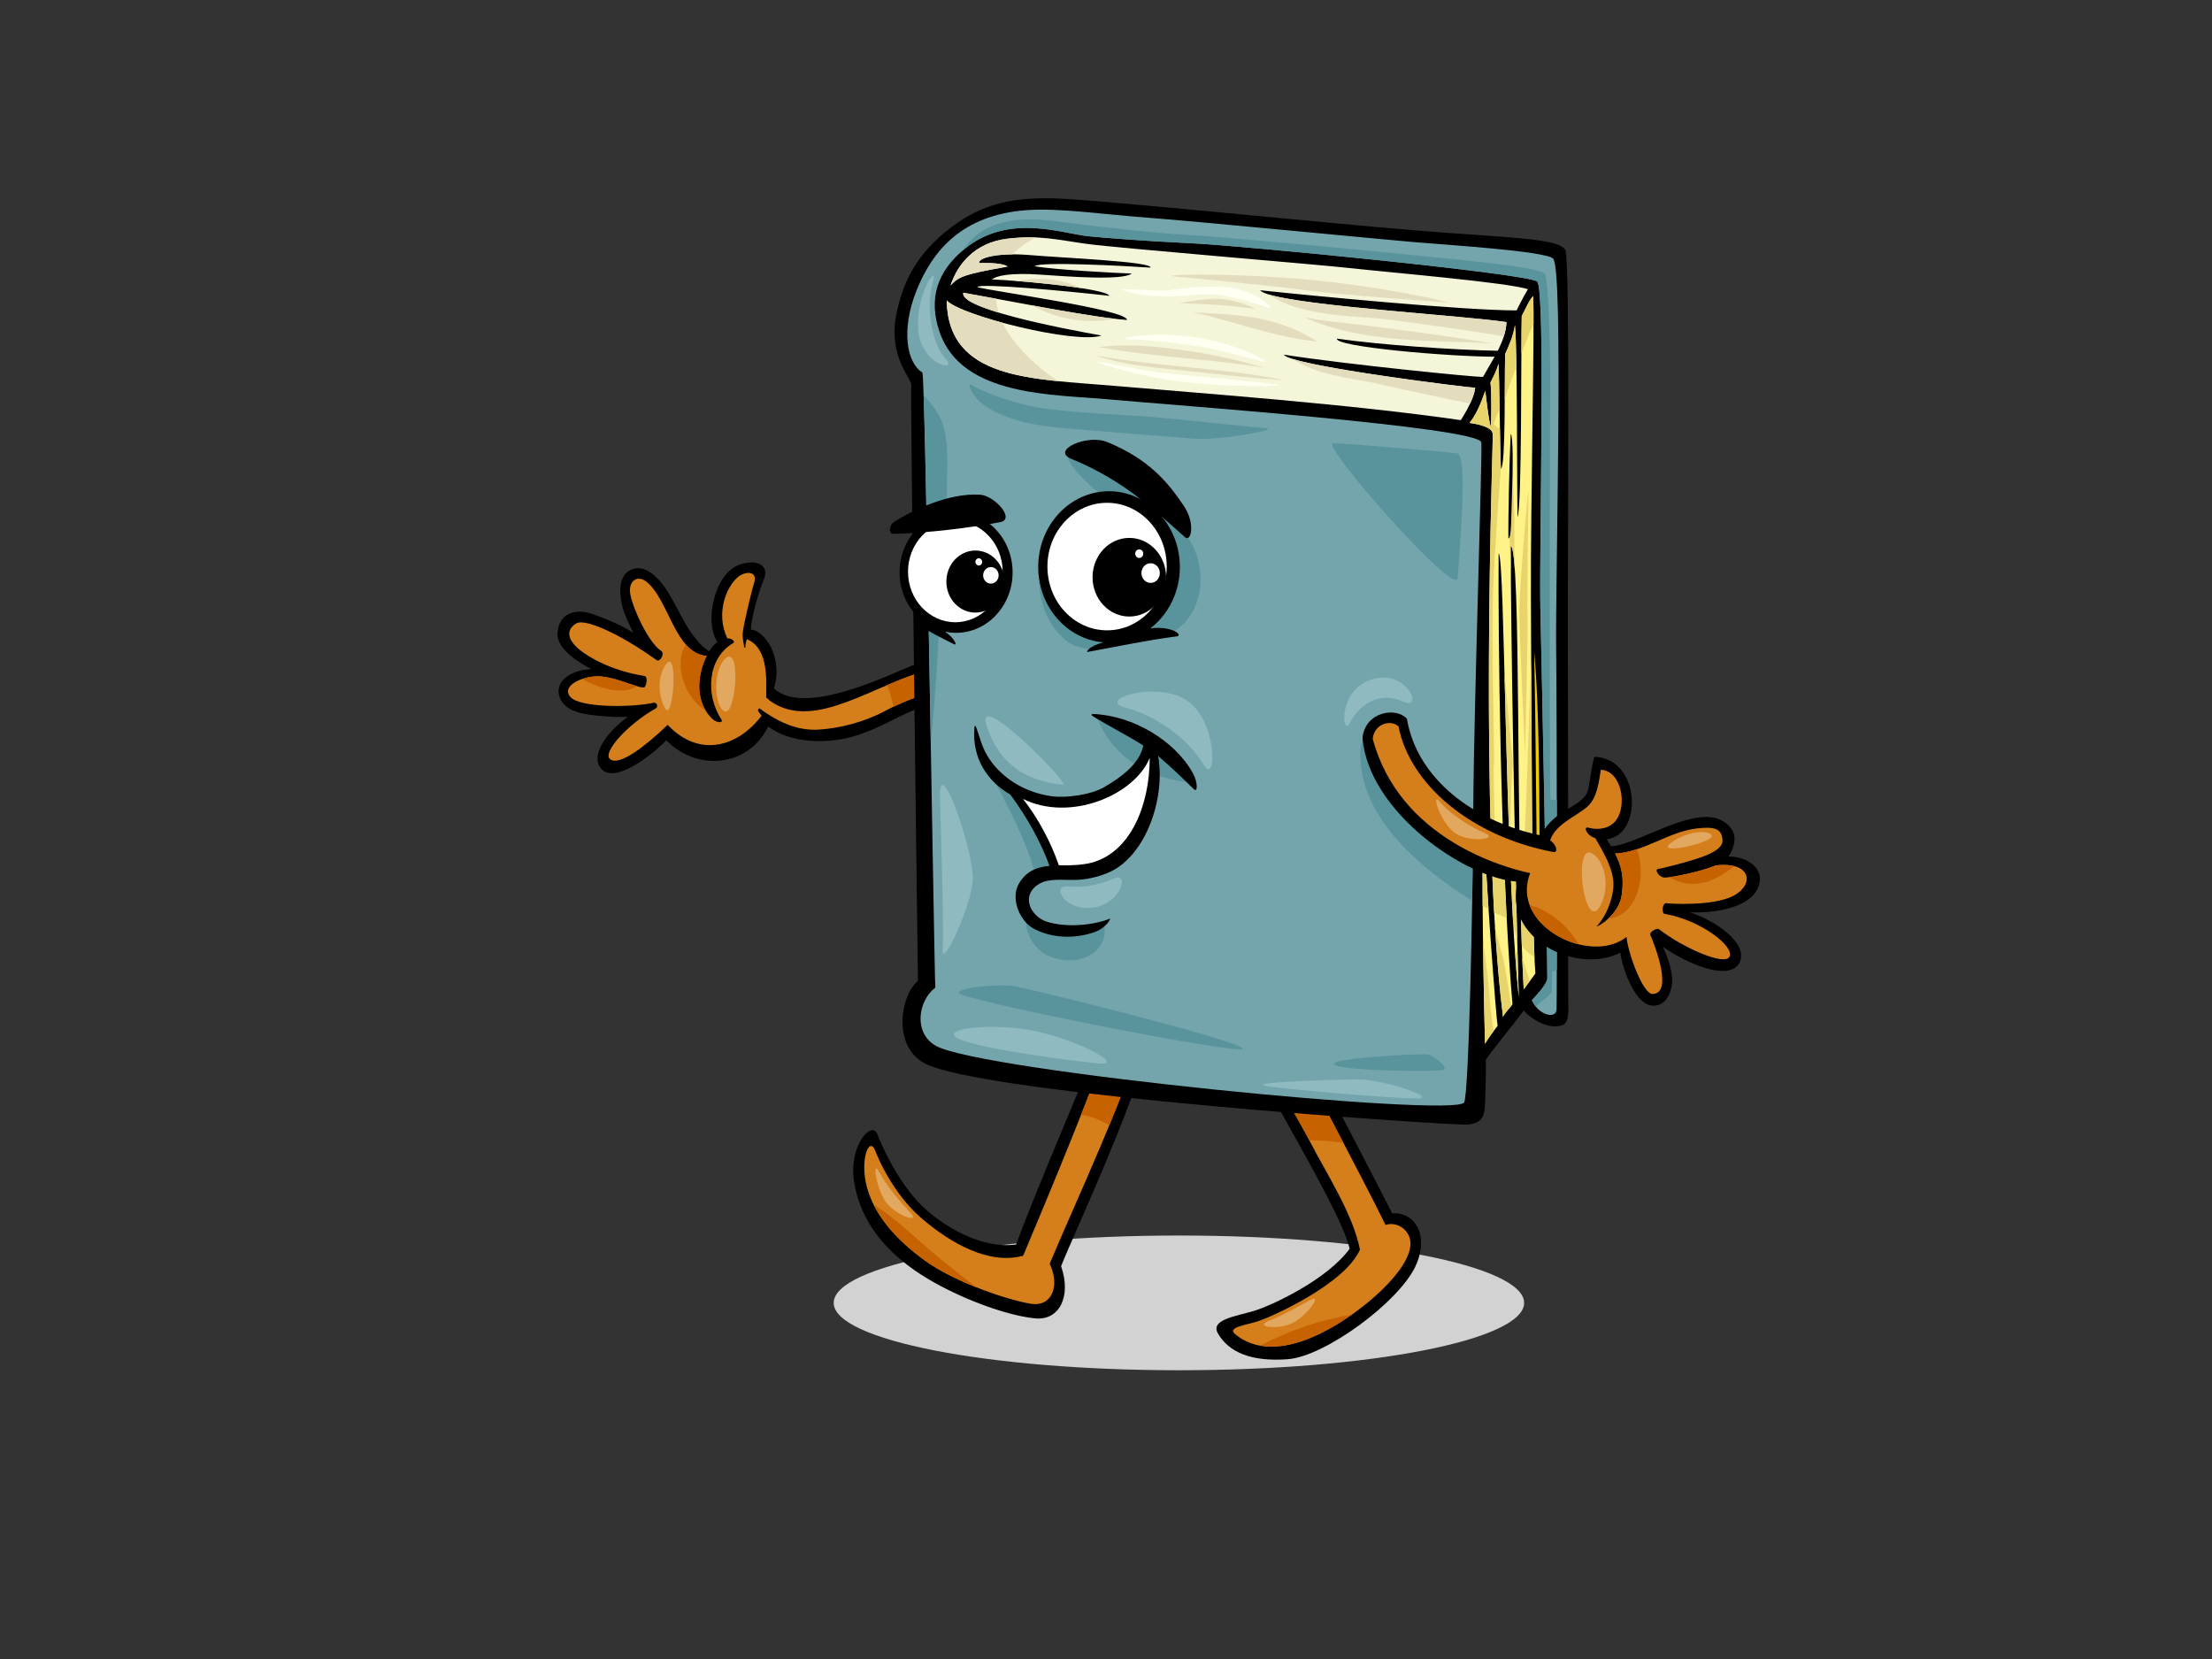 <?xml version="1.0" encoding="utf-8"?>
<!-- Generator: Adobe Illustrator 17.0.0, SVG Export Plug-In . SVG Version: 6.00 Build 0)  -->
<!DOCTYPE svg PUBLIC "-//W3C//DTD SVG 1.1//EN" "http://www.w3.org/Graphics/SVG/1.1/DTD/svg11.dtd">
<svg version="1.1" id="Layer_1" xmlns="http://www.w3.org/2000/svg" xmlns:xlink="http://www.w3.org/1999/xlink" x="0px" y="0px"
	 width="800px" height="600px" viewBox="0 0 800 600" enable-background="new 0 0 800 600" xml:space="preserve">
<rect x="0" y="0" width="800" height="600" fill="#333333" stroke="none"/>
<g>
	<path fill-rule="evenodd" clip-rule="evenodd" fill="#D2D2D2" d="M551.221,471.203c0,13.452-55.902,24.366-124.852,24.366
		c-68.952,0-124.852-10.914-124.852-24.366c0-13.453,55.9-24.36,124.852-24.36C495.319,446.842,551.221,457.749,551.221,471.203z"/>
	<path fill-rule="evenodd" clip-rule="evenodd" d="M351.802,239.268c-2.697-1.157-12.681-2.41-22.721,1.774
		c-10.04,4.189-38.656,17.848-49.184,7.911c1.425-4.226,1.172-9.12-0.342-13.241c-1.171-3.189-4.442-7.746-7.974-8.02
		c-0.047-3.243,2.601-13.346,4.631-18.055c2.158-5.002-2.159-7.694-8.819-5.389c-8.776,3.045-12.906,20.236-7.938,27.937
		c-1.162,0.83-2.158,2.023-3.015,3.422c-7.499-5.354-10.256-14.201-15.157-21.926c-2.792-4.394-8.124-10.433-13.666-7.316
		c-4.384,2.467-3.434,9.638-2.397,13.452c0.707,2.603,2.573,6.579,3.834,9.061c-3.871-2.601-10.64-5.423-15.119-6.927
		c-5.644-1.894-11.763-0.361-12.325,6.99c-0.477,6.295,9.782,11.765,12.223,13.067c-8.541,0.333-13.889,5.375-11.058,11
		c2.494,4.935,9.784,5.433,14.334,5.932c2.788,0.3,6.758,0.416,9.966,0.334c-7.018,5.002-13.861,13.662-9.721,18.664
		c4.947,5.976,19.106-5.377,23.637-10.233c10.782,11.251,29.476,10.024,36.842-4.97c8.097,6.239,21.445,6.274,30.587,3.659
		c15.575-4.451,25.598-15.317,42.663-12.89C353.115,253.79,354.503,240.417,351.802,239.268z"/>
	<path fill-rule="evenodd" clip-rule="evenodd" fill="#D57E1C" d="M319.748,257.305c-6.928,3.712-16.265,6.235-24.104,6.586
		c-6.426,0.293-13.132-1.923-20.8-7.588c-0.4-0.293-0.899,0.47-0.63,0.874c0.388,0.581,0.814,1.128,1.244,1.664
		c-8.912,11.649-22.825,15.143-33.984,3.318c-8.164,7.795-17.277,14.815-20.698,12.509c-3.42-2.311,6.658-13.081,16.386-18.448
		c1.058-0.581,0.358-2.334-0.814-2.057c-6.932,1.646-26.731,2.032-30.152-2.202c-3.422-4.233,5.4-7.887,11.339-7.308
		c5.941,0.577,12.235,3.892,15.287,4.019c0.835,0.033,1.755-3.973,0.191-4.215c-12.42-1.925-21.777-7.502-25.015-10.963
		c-3.243-3.464-2.522-6.353,0.535-8.08c3.062-1.73,15.479,3.656,28.871,13.295c1.341,0.967,3.129-2.392,1.732-3.294
		c-4.63-2.975-10.259-15.393-11.16-20.391c-0.9-5.003,2.539-7.071,5.579-4.81c8.278,6.156,10.44,26.149,22.007,26.989
		c-3.982,8.327-3.733,17.286,2.11,22.839c1.62,1.544,4.056,1.428,3.241,0.195c-5.791-8.831-5.218-22.126,4.321-27.705
		c0.663-0.388-0.36-1.73-2.206-1.664c-4.273-9.112-0.314-18.537,3.647-21.998c2.936-2.574,7.38-2.311,6.12,1.729
		c-1.262,4.043-3.775,15.158-4.119,17.79c-0.291,2.229,0.191,3.633,0.497,5.758c0.039,0.237,0.398,0.174,0.388-0.053
		c-0.014-0.909,0.198-1.906,0.534-2.927c8.276,3.291,6.946,16.114,7,20.826c0.003,0.407,0.27,0.618,0.569,0.648
		c0.139,0.196,0.281,0.395,0.495,0.56c8.499,6.448,18.825,4.042,28.002,0.697c9.435-3.438,22.065-10.016,29.083-11.165
		c7.016-1.157,12.6-0.774,13.857,0.383c1.258,1.149,1.295,6.723-0.179,6.539C339.74,248.506,328.556,252.6,319.748,257.305z"/>
	<path fill-rule="evenodd" clip-rule="evenodd" fill="#C76200" d="M248.08,233.103c-2.306,3.35-2.336,8.473-1.162,12.439
		c1.49,5.038,4.433,9.01,8.448,11.607c-3.463-5.496-3.159-12.927,0.196-19.945C252.5,236.981,250.112,235.398,248.08,233.103z"/>
	<path fill-rule="evenodd" clip-rule="evenodd" fill="#C76200" d="M230.342,248.169c-3.357-0.971-8.181-3.068-12.807-3.515
		c-2.197-0.214-4.789,0.156-7.013,0.916C216.308,248.748,224.906,251.631,230.342,248.169z"/>
	<path fill-rule="evenodd" clip-rule="evenodd" fill="#C76200" d="M349.099,243.115c-1.257-1.157-6.841-1.539-13.857-0.383
		c-3.685,0.604-8.924,2.711-14.429,5.065c1.065,2.471,1.816,5.103,2.283,7.813c8.178-3.941,17.772-6.965,25.824-5.956
		C350.394,249.838,350.358,244.264,349.099,243.115z"/>
	<path fill-rule="evenodd" clip-rule="evenodd" d="M417.195,369.179c-1.764,19.418-29.197,77.835-33.439,88.765
		c3.906,11.268-0.9,19.661-9.261,18.873c-8.357-0.781-21.739-5.105-34.193-11.655c-12.311-6.474-28.328-17.951-31.421-37.844
		c-2.023-13.055,6.464-22.307,8.441-17.097c1.98,5.205,6.804,15.352,13.668,23.308c6.864,7.964,22.521,18.485,36.519,16.568
		c9.454-25.585,24.016-57.869,33.676-83.214C404.949,363.047,415.745,365.634,417.195,369.179z"/>
	<path fill-rule="evenodd" clip-rule="evenodd" d="M503.524,438.852c8.573-0.634,13.466,8.513,8.308,19.296
		c-6.209,12.987-32.682,32.417-46.046,33.425c-13.367,1.009-21.43-2.587-25.31-9.327c-2.896-5.042,6.7-6.23,13.078-8.152
		c6.018-1.804,26.301-11.114,34.564-22.463c-2.899-13.285-30.171-57.186-38.486-74.876c1.014-3.543,10.933-8.991,16.533-7.327
		C477.091,386.62,499.923,432.01,503.524,438.852z"/>
	<path fill-rule="evenodd" clip-rule="evenodd" fill="#D57E1C" d="M413.874,370.841c-5.14,22.153-25.491,65.143-34.235,86.219
		c3.775,7.904,0.902,15.663-6.792,14.466c-7.696-1.186-26.919-7.457-38.091-15.45c-11.165-7.994-18.738-17.093-21.294-26.989
		c-2.562-9.903,1.007-18.594,3.155-12.725c0.67,1.836,6.156,15.198,16.665,24.234c10.51,9.045,24.445,16.958,36.763,13.546
		c11.67-27.704,23.56-56.679,33.727-84.188C405.807,367.136,413.348,369.19,413.874,370.841z"/>
	<path fill-rule="evenodd" clip-rule="evenodd" fill="#C76200" d="M396.374,404.603c1.685,0.693,3.289,1.467,4.828,2.324
		c5.591-13.596,10.496-26.708,12.673-36.085c-0.527-1.652-8.068-3.705-10.103-0.888c-4.024,10.895-8.368,22.049-12.82,33.237
		C392.764,403.434,394.57,403.864,396.374,404.603z"/>
	<path fill-rule="evenodd" clip-rule="evenodd" fill="#C76200" d="M340.367,455.531c-7.931-6.442-15.591-14.405-24.339-19.771
		c3.685,7.336,10.126,14.152,18.729,20.315c5.093,3.647,11.855,6.923,18.439,9.534C348.869,462.33,344.596,458.966,340.367,455.531z
		"/>
	<path fill-rule="evenodd" clip-rule="evenodd" fill="#D57E1C" d="M501.111,443.029c3.099-1.128,7.244,0.586,8.61,4.377
		c2.503,6.971-7.258,17.611-16.948,25.182c-9.694,7.588-31.684,21.651-45.995,10.009c-3.326-2.699,4.194-3.334,8.731-4.928
		c4.544-1.586,30.759-13.139,36.343-25.731c-2.517-12.82-12.067-27.435-17.897-38.716c-5.826-11.277-19.629-33.942-20.37-35.392
		c-0.741-1.448,6.576-5.92,10.507-5.374C466.412,376.334,493.275,426.982,501.111,443.029z"/>
	<path fill-rule="evenodd" clip-rule="evenodd" fill="#C76200" d="M473.525,412.403c4.189,0.007,8.303,0.328,12.371,0.985
		c-9.807-18.727-20.387-38.563-21.803-40.932c-3.931-0.546-11.247,3.926-10.507,5.374
		C454.31,379.245,467.49,400.894,473.525,412.403z"/>
	<path fill-rule="evenodd" clip-rule="evenodd" fill="#C76200" d="M455.751,486.674c11.404,2.027,24.622-5.214,33.116-11.197
		C477.389,477.327,466.15,481.257,455.751,486.674z"/>
	<path fill-rule="evenodd" clip-rule="evenodd" d="M566.151,90.475c1.729,3.703,0.772,110.203,0.902,143.611
		c0.141,33.407,0,124.546,0.141,128.578c0.16,4.703-0.246,7.311-1.959,8.006c-5.028,2.039-11.707-2.304-14.162-5.207
		c-4.237,5.77-10.252,12.867-13.671,17.718c0,6.978-0.168,14.134-0.407,17.604c-0.247,3.462-1.694,5.498-6.156,5.941
		c-4.458,0.454-176.047-10.889-196.589-22.24c-11.842-6.535-8.303-25.008-2.264-29.706c-0.918-69.954-2.722-212.425-2.422-215.642
		c0.197-2.115-8.483-10.275-5.381-25.471c2.183-10.707,6.541-21.412,19.861-31.485C355.24,73.705,366.522,71,383.866,71.851
		c17.908,0.881,95.52,8.806,127.844,11.465C544.281,85.986,564.073,86.038,566.151,90.475z"/>
	<path fill-rule="evenodd" clip-rule="evenodd" fill="#74A5AD" d="M561.713,93.532c3.847,3.699,0.756,117.588,1.085,141.422
		c0.325,23.835,0.325,126.675,0.161,130.161c-0.16,3.476-6.435,2.252-8.929-3.392c2.346-2.501,5.41-5.923,5.577-7.832
		c0.156-1.911-2.018-113.192-2.508-133.901c-0.492-20.708,1.923-115.247-1.141-118.144c-3.062-2.892-107.385-13.041-124.478-13.833
		c-17.1-0.797-32.882-2.06-37.714-2.557c-9.97-1.039-29.101-8.441-45.013,4.658c-9.714,7.994-13.113,17.793-8.947,29.945
		c8.064,23.508,41.206,22.509,61.656,24.416c20.452,1.911,133.462,9.984,134.283,15.524c0.444,2.959-2.738,97.559-2.908,131.842
		c-0.163,34.283-1.615,104.328-3.329,106.904c-3.675,5.519-174.852-11.346-191.045-20.512c-8.175-4.628-6.479-16.261-0.191-21.056
		c-0.447-7.68-3.577-221.79-4.691-222.467c-5.556-3.375-7.861-15.294-2.096-29.671c5.763-14.378,16.449-27.272,39.658-29.027
		c11.66-0.886,27.598,1.502,44.13,2.732c16.525,1.232,83.169,7.713,95.781,8.789C523.662,88.602,558.85,90.789,561.713,93.532z"/>
	<path fill-rule="evenodd" clip-rule="evenodd" fill="#59949D" d="M493.229,282.451c2.167,8.303,7.22,16.014,12.813,22.109
		c7.788,8.483,16.84,15.273,26.398,21.205c0.128-7.613,0.232-15.014,0.3-21.74c-15.705-8.624-28.067-22.597-36.111-39.634
		C490.042,265.602,491.957,277.578,493.229,282.451z"/>
	<path fill-rule="evenodd" clip-rule="evenodd" fill="#59949D" d="M379.549,336.414c-2.878-1.076-5.451-3.485-7.025-6.27
		c-4.036,5.03,1.597,13.55,6.802,15.63c12.136,4.851,21.7-2.624,20.038-10.879C393.034,337.788,386.26,338.908,379.549,336.414z"/>
	<path fill-rule="evenodd" clip-rule="evenodd" fill="#59949D" d="M382.033,314.125c-3.118-10.487-9.638-20.157-15.58-29.155
		c-2.701-1.199-6.607-4.189-8.705-6.158c6.009,11.402,13.596,25.219,16.818,38.049C376.647,315.132,379.277,314.404,382.033,314.125
		z"/>
	<path fill-rule="evenodd" clip-rule="evenodd" fill="#59949D" d="M396.648,259.174c5.935,15.544,19.473,22.453,34.497,23.932
		C423.468,270.442,410.105,264.53,396.648,259.174z"/>
	<path fill-rule="evenodd" clip-rule="evenodd" fill="#59949D" d="M411.414,182.1c1.89-0.76,4.663-2.887,3.21-5.356
		c-2.539-4.31-24.508-13.908-27.819-12.467c-3.31,1.446,8.303,12.962,12.536,15.101C402.614,181.039,407.707,183.597,411.414,182.1z
		"/>
	<path fill-rule="evenodd" clip-rule="evenodd" fill="#59949D" d="M342.452,176.295c0.002-8.129,1.16-19.183-3.061-26.445
		c-1.499-2.574-3.401-4.807-5.351-6.999c0.704,20.51,1.72,76.312,2.585,125.882c2.044-19.838,2.82-39.914,4.268-59.856
		C341.679,198.03,342.452,187.181,342.452,176.295z"/>
	<path fill-rule="evenodd" clip-rule="evenodd" fill="#59949D" d="M527.1,163.986c-4.022-0.644-39.739-3.55-44.935-3.696
		c-5.195-0.147,44.672,56.343,45.051,48.752C527.593,201.456,531.122,164.625,527.1,163.986z"/>
	<path fill-rule="evenodd" clip-rule="evenodd" fill="#59949D" d="M449.454,379.193c-1.96-3.15-79.199-22.153-83.367-22.676
		c-4.172-0.518-18.148,0.263-19.498,2.492C345.245,361.236,451.418,382.334,449.454,379.193z"/>
	<path fill-rule="evenodd" clip-rule="evenodd" fill="#59949D" d="M522.279,386.923c1.348-0.784-3.433-5.375-6.376-5.635
		c-2.943-0.258-36.54,1.443-33.226,3.798C485.99,387.446,520.933,387.706,522.279,386.923z"/>
	<path fill-rule="evenodd" clip-rule="evenodd" fill="#59949D" d="M358.239,148.026c7.467,4.201,16.551,6.032,27.586,6.95
		c13.167,1.092,32.705,2.595,45.851,3.666c9.733,0.797,32.121-3.534,25.993-3.798c-2.622-0.112-28.444-2.975-41.073-4.061
		c-7.204-0.621-31.879-1.574-42.542-3.671c-10.666-2.095-20.229-6.288-22.927-7.992
		C349.815,138.285,351.154,144.046,358.239,148.026z"/>
	<path fill-rule="evenodd" clip-rule="evenodd" fill="#59949D" d="M403.722,233.529c6.111-0.969,12.632-1.492,18.422-3.938
		c16.934-7.179,15.54-34.909-1.258-42.771c-11.189-5.237-32.24-7.736-39.842,5.11c-7.602,12.843-6.85,28.327,2.574,38.003
		C389.71,236.195,396.005,234.749,403.722,233.529z"/>
	<path fill-rule="evenodd" clip-rule="evenodd" fill="#59949D" d="M557.099,219.99c0.49,20.708,2.664,131.989,2.508,133.901
		c-0.167,1.909-3.231,5.332-5.577,7.832c0.397,0.9,0.891,1.671,1.441,2.332c1.694-1.778,5.319-4.078,5.672-5.305
		c0.353-1.232,0-6.944,0.367-7.341c0.369-0.388,0.735-0.13,1.529-0.612c0.035-14.777,0.04-38.744,0-61.465
		c-0.544-0.039-2.078,0.196-2.257-0.316c-0.497-1.423-0.251-137.184-0.133-151.088c0.082-9.686-0.484-36.677-1.957-38.909
		c-1.472-2.227-25.992-4.589-42.91-6.29c-28.776-2.899-73.313-7.074-85.696-7.73c-12.385-0.66-34.211-3.143-49.165-5.109
		c-11.95-1.574-25.526-0.523-32.777,10.756c0.209-0.175,0.397-0.358,0.611-0.532c15.912-13.099,35.043-5.697,45.013-4.658
		c4.831,0.497,20.614,1.76,37.714,2.557c17.093,0.791,121.416,10.94,124.478,13.833C559.022,104.743,556.607,199.281,557.099,219.99
		z"/>
	<path fill-rule="evenodd" clip-rule="evenodd" fill="#F5F5D9" d="M489.084,97.044c12.255,1.383,56.68,5.161,63.511,7.557
		c-1.643,2.639-4.103,7.662-4.103,7.662l0,0c-19.476,0-74.185-5.328-92.754-7.287c4.124,5.16,72.058,8.917,89.105,11.514
		c-0.305,6.834-4.621,12.915-8.51,19.84c-2.238,0.126-48.544-4.412-71.991-8.057c1.883,3.896,66.69,11.963,69.168,11.963
		c-0.355,4.41-5.188,11.716-5.188,11.716c-40.481-5.86-94.516-9.745-124.726-12.355c-30.211-2.618-60.714-1.99-61.212-30.969
		c4.605,5.467,46.904,15.996,55.983,12.723c-15.563-2.774-51.497-9.826-49.968-15.487c14.91,2.606,45.249,8.806,59.191,9.861
		c0.379-3.703-49.528-10.498-54.122-11.881c0.24-1.516,31.106,1.255,47.724,3.148c-0.83-2.645-32.687-5.6-42.422-5.921
		c1.692-1.458,7.069-2.446,17.205-1.762c10.135,0.681,29.945,2.248,33.347-0.376c-4.954-0.126-28.283-1.385-35.115-2.646
		c1.646-1.765,32.637-0.126,41.831,0.504c1.06-2.139-31.696-3.527-43.598-4.538c-11.904-1.009-18.892,1.092-18.273,2.901
		c0,0,8.138-0.377,10.374,1.26c-16.023,2.767-17.795,3.652-20.738,6.799c2.474-7.685,8.84-15.489,20.506-16.877
		c11.665-1.385,17.788,0.374,28.867,1.887C404.254,89.738,476.829,95.654,489.084,97.044z"/>
	<path fill-rule="evenodd" clip-rule="evenodd" fill="#E3DDBE" d="M361.175,113.061c-0.514-1.666-0.825-3.347-0.964-5.038
		c-4.454-0.827-8.522-1.583-11.813-2.159C347.778,108.161,353.325,110.688,361.175,113.061z"/>
	<path fill-rule="evenodd" clip-rule="evenodd" fill="#E3DDBE" d="M363.153,95.804c-3.143-0.92-8.985-0.651-8.985-0.651
		c-0.498-1.465,3.973-3.117,11.993-3.161c0.088-0.089,0.156-0.179,0.246-0.272c2.588-2.567,5.417-4.428,8.404-5.814
		c-3.134-0.14-6.481-0.049-10.502,0.428c-11.667,1.388-18.032,9.192-20.506,16.877c2.815-3.012,4.596-3.956,18.781-6.46
		C362.763,96.431,362.955,96.122,363.153,95.804z"/>
	<path fill-rule="evenodd" clip-rule="evenodd" fill="#E3DDBE" d="M498.189,138.78c11.149,2.464,22.293,4.951,33.481,7.188
		c0.92-1.957,1.706-4.056,1.841-5.732c-2.19,0-53.033-6.297-66.126-10.452C476.054,135.677,488.684,136.686,498.189,138.78z"/>
	<path fill-rule="evenodd" clip-rule="evenodd" fill="#E3DDBE" d="M502.62,115.642c13.783,1.781,27.546,3.733,41.261,5.998
		c0.532-1.685,0.886-3.392,0.963-5.151c-15.342-2.338-71.863-5.607-86.041-10.005C470.489,114.689,490.263,114.056,502.62,115.642z"
		/>
	<path fill-rule="evenodd" clip-rule="evenodd" fill="#E3DDBE" d="M382.585,101.41c-5.347-0.999-10.379-0.453-15.586,0.165
		c7.422,0.567,17.093,1.544,24.271,2.671C388.442,103.016,385.562,101.968,382.585,101.41z"/>
	<path fill-rule="evenodd" clip-rule="evenodd" fill="#E3DDBE" d="M426.343,109.662c8.766,0.219,17.518,0.718,26.243,1.843
		c0.565,0.074,1.129,0.182,1.694,0.277c-5.14-2.385-10.475-4.021-16.368-3.666C434.009,108.351,430.169,108.954,426.343,109.662z"/>
	<path fill-rule="evenodd" clip-rule="evenodd" fill="#E3DDBE" d="M431.575,112.987c15.042,3.252,29.65,9.157,45.005,10.545
		c-2.324-1.292-4.596-2.668-7.035-3.785c-6.12-2.787-12.959-4.665-19.578-5.416C443.845,113.64,437.713,113.238,431.575,112.987z"/>
	<path fill-rule="evenodd" clip-rule="evenodd" fill="#E3DDBE" d="M430.676,134.285c11.184,1.223,22.354,2.529,33.574,3.162
		c-22.579-4.577-45.797-4.712-68.427-9.04C406.96,132.348,419.039,133.013,430.676,134.285z"/>
	<path fill-rule="evenodd" clip-rule="evenodd" fill="#E3DDBE" d="M405.214,124.928c-2.68,0.068-5.342,0.346-7.999,0.548
		c19.896,3.731,40.236,4.296,60.191,7.53c-8.91-2.525-17.915-4.652-27.038-5.99C422.031,125.797,413.65,124.7,405.214,124.928z"/>
	<path fill-rule="evenodd" clip-rule="evenodd" fill="#E3DDBE" d="M403.32,115.302c-8.068-0.928-19.259-2.871-30.015-4.845
		C382.477,115.602,393.103,117.252,403.32,115.302z"/>
	<path fill-rule="evenodd" clip-rule="evenodd" fill="#E3DDBE" d="M539.819,124.171c-17.155-2.771-34.379-5.068-51.623-7.151
		c-5.091-0.618-10.889-1.102-16.516-2.266C492.473,124.068,516.884,123.075,539.819,124.171z"/>
	<path fill-rule="evenodd" clip-rule="evenodd" fill="#E3DDBE" d="M366.128,122.538c-1.408-1.857-2.589-3.812-3.533-5.819
		c-9.854-2.668-18.294-5.816-20.21-8.09c0.383,22.203,18.381,27.026,40.362,29.239C376.557,133.818,370.906,128.847,366.128,122.538
		z"/>
	<path fill-rule="evenodd" clip-rule="evenodd" fill="#FFF387" d="M554.484,107.106c0.605,10.317-0.969,75.477-0.804,109.056
		c0.162,33.579,0.32,122.899,1.63,135.901c-1.795,2.438-4.238,5.74-4.238,5.74c-2.931-50.981-0.834-160.411-4.719-160.288
		c0.125,33.247,1.409,110.693,2.929,163.071c-5.168-49.733-4.928-159.924-7.287-160.412c-0.204,27.993,0.614,112.218,5.007,163.024
		c-0.972,1.564-2.441,2.609-3.415,4.528c-8.831-69.963-3.491-208.003-3.713-210.749c-0.211-2.604-5.181-3.522-8.424-4.04
		c2.296-2.636,4.103-6.937,5.714-11.577c0.316,2.268,1.176,10.709,2.004,12.971c0.186-0.581,0.36-12.367-0.116-15.996
		c1.271-2.555,2.09-4.068,2.943-6.799c0.3,7.16,0.469,29.597,0.821,38.037c1.767-0.756,1.274-31.936,1.537-41.55
		c1.051-2.269,3.015-6.492,3.533-10.458c0.941,9.064,0.7,57.048,0.941,69.39c1.644-2.518,1.227-63.232,1.534-72.667
		C551.651,111.892,553.185,108.242,554.484,107.106z"/>
	<path fill-rule="evenodd" clip-rule="evenodd" fill="#E8D46D" d="M544.449,350.535c-0.832-5.056-2.622-10.154-3.757-15.28
		c0.73,11.763,1.673,22.785,2.896,32.472c0.842-1.653,2.034-2.68,2.975-3.929C545.867,359.372,545.177,354.952,544.449,350.535z"/>
	<path fill-rule="evenodd" clip-rule="evenodd" fill="#E8D46D" d="M554.624,117.039c0.004-4.656-0.035-8.139-0.14-9.933
		c-1.299,1.135-2.833,4.786-4.122,7.181c-0.074,2.188-0.104,7.144-0.13,13.48C551.642,124.163,553.117,120.597,554.624,117.039z"/>
	<path fill-rule="evenodd" clip-rule="evenodd" fill="#E8D46D" d="M548.435,132.509c-0.114-6.916-0.286-12.432-0.548-14.945
		c-0.518,3.966-2.482,8.189-3.533,10.458c-0.098,3.487-0.091,9.829-0.132,16.507C545.516,140.477,546.946,136.481,548.435,132.509z"
		/>
	<path fill-rule="evenodd" clip-rule="evenodd" fill="#E8D46D" d="M542.078,301.05c-0.746,0.007-1.49-0.498-1.497-1.527
		c-0.028-7.374-0.36-14.74-0.39-22.116c0-0.291,0.067-0.528,0.167-0.732c-0.104-20.759-0.907-41.527-0.382-62.278
		c0.274-10.996,2.497-41.373,2.841-44.826c-0.139-3.275-0.246-8.663-0.346-14.436c-0.356-0.321-2.076-1.295-2.192-1.706
		c-0.116-0.416,1.186-3.173,2.069-5.777c-0.114-6.681-0.221-12.922-0.353-16.117c-0.853,2.731-1.672,4.244-2.943,6.799
		c0.476,3.629,0.302,15.416,0.116,15.996c-0.828-2.262-1.688-10.703-2.004-12.971c-1.611,4.64-3.419,8.941-5.714,11.577
		c3.243,0.518,8.213,1.435,8.424,4.04c0.188,2.304-3.561,100.362,0.5,173.087c1.518,0.651,3.034,1.292,4.536,1.955
		c-0.511-9.708-0.927-19.866-1.285-30.076C543.047,301.751,542.536,301.451,542.078,301.05z"/>
	<path fill-rule="evenodd" clip-rule="evenodd" fill="#E8D46D" d="M547.087,304.892c-0.275,0.114-0.588,0.174-0.925,0.123
		c-0.091-0.012-0.168-0.044-0.249-0.07c0.368,9.812,0.795,19.436,1.302,28.399c0.151,0.265,0.244,0.567,0.254,0.851
		c0.067,1.948,0.528,3.657,1.244,5.191c-0.274-10.861-0.532-22.302-0.774-33.849C547.655,305.324,547.369,305.106,547.087,304.892z"
		/>
	<path fill-rule="evenodd" clip-rule="evenodd" fill="#E8D46D" d="M544.124,243.976c0.428,16.79,0.909,36.543,1.595,55.874
		c0.046,0.111,0.056,0.242,0.076,0.36c0.155,0.037,0.313,0.109,0.474,0.218c0.012-8.464,0.39-16.893,0.786-25.324
		C546.158,264.732,545.09,254.362,544.124,243.976z"/>
	<path fill-rule="evenodd" clip-rule="evenodd" fill="#E8D46D" d="M551.353,302.239c-0.021,0.412-0.181,0.721-0.391,0.967
		c0.084,0.053,0.158,0.114,0.242,0.168c1.42,0.879,0.465,3.533-1.141,2.89c-0.123-0.042-0.228-0.118-0.346-0.174l-0.009,0.021
		c-0.032-0.024-0.06-0.049-0.093-0.072c-0.014-0.003-0.032-0.016-0.046-0.021c0.183,12.757,0.426,25.115,0.806,36.068
		c1.248,1.592,2.825,2.938,4.584,4.128c-0.786-19.089-1.039-70.842-1.181-106.501C552.757,260.536,552.529,281.418,551.353,302.239z
		"/>
	<path fill-rule="evenodd" clip-rule="evenodd" fill="#E8D46D" d="M545.707,188.492c0.237,6.923,0.481,13.847,0.716,20.772
		c0.004-0.005,0.004-0.005,0.004-0.005c-0.032-4.321-0.063-8.294-0.074-11.742c0.713-0.019,1.22,3.673,1.599,9.956
		c-0.263-6.743-0.319-13.489-0.23-20.236c-0.268-7.388-0.523-14.77-1.114-22.133c-0.086,0.684-0.188,1.362-0.284,2.052
		c0.093,0.195,0.154,0.432,0.149,0.704C546.423,174.747,546.083,181.62,545.707,188.492z"/>
	<path fill-rule="evenodd" clip-rule="evenodd" fill="#E8D46D" d="M547.871,343.739c0.418,6.113,0.888,11.8,1.411,16.847
		c-0.144-5.028-0.29-10.291-0.43-15.728C548.519,344.494,548.182,344.134,547.871,343.739z"/>
	<path fill-rule="evenodd" clip-rule="evenodd" fill="#E8D46D" d="M550.674,346.665c-0.042-0.044-0.09-0.076-0.133-0.112
		c0.158,3.982,0.333,7.762,0.532,11.251c0,0,1.005-1.355,2.192-2.969C552.371,352.126,551.52,349.392,550.674,346.665z"/>
	<path fill-rule="evenodd" clip-rule="evenodd" d="M541.641,129.024c-17.957,0-59.157-3.652-58.089-6.55
		c15.828,2.278,42.055,4.086,58.796,4.41L541.641,129.024z"/>
	<path fill-rule="evenodd" clip-rule="evenodd" d="M545.534,194.757c-0.128-6.546,0.353-28.835,0.82-37.78
		c0.948,0.5,0.821,12.725,0.472,21.918C546.523,186.702,546.709,194.634,545.534,194.757z"/>
	<path fill-rule="evenodd" clip-rule="evenodd" fill="#F1CB00" d="M556.135,337.56c-0.356-17.504-0.684-77.163-1.295-101.892
		c2.438,24.729,1.825,79.318,1.999,89.925C557.013,336.202,556.723,337.437,556.135,337.56z"/>
	<path fill-rule="evenodd" clip-rule="evenodd" fill="#FFF387" d="M537.078,377.466c-0.326-10.268-1.632-73.601-0.332-78.995
		c0.332,16.533,4.398,70.294,4.889,72.556C539.844,373.291,538.212,375.551,537.078,377.466z"/>
	<path fill-rule="evenodd" clip-rule="evenodd" fill="#E8D46D" d="M538.352,328.761c-0.809-12.228-1.479-23.976-1.606-30.29
		c-0.546,2.264-0.632,14.74-0.525,29.206C536.936,328.036,537.649,328.389,538.352,328.761z"/>
	<path fill-rule="evenodd" clip-rule="evenodd" fill="#E8D46D" d="M538.482,357.528c-0.453-5.87-1.411-11.655-2.134-17.476
		c0.219,16.502,0.581,32.656,0.73,37.414c0.821-1.393,1.911-2.962,3.129-4.586C539.295,367.842,538.881,362.716,538.482,357.528z"/>
	<path fill-rule="evenodd" clip-rule="evenodd" d="M345.781,185.182c-11.29,0-20.443,9.779-20.443,21.84
		c0,6.249,2.467,11.867,6.4,15.852c-0.495,0.87-0.484,2.144,0.518,2.918c3.954,3.075,11.767,6.614,12.852,7.218
		c1.088,0.611,0.326-2.16-3.391-4.575c1.316,0.283,2.676,0.435,4.065,0.435c11.286,0,20.438-9.782,20.438-21.849
		C366.219,194.961,357.067,185.182,345.781,185.182z"/>
	<path fill-rule="evenodd" clip-rule="evenodd" d="M428.138,182.938c-6.018-8.915-12.725-16.832-27.551-23.018
		c-7.436-3.098-20.6,2.966-13.18,6.002c9.141,3.745,17.442,8.598,25.168,14.666c-3.45-1.853-7.344-2.931-11.472-2.931
		c-14.15,0-25.62,12.265-25.62,27.388c0,14.375,10.373,26.145,23.557,27.265c-5.586,1.516-6.253,3.582-5.712,3.482
		c10.781-1.966,21.496-4.266,32.221-5.632c2.627-0.333-1.72-3.924-9.517-2.894c6.46-4.975,10.686-13.064,10.686-22.221
		c0-6.957-2.45-13.285-6.444-18.12c2.138,1.827,6.218,5.537,8.331,7.392C430.766,196.221,432.426,189.278,428.138,182.938z"/>
	<path fill-rule="evenodd" clip-rule="evenodd" fill="#FFFFFF" d="M362.621,206.757c0,10.096-7.662,18.283-17.118,18.283
		c-9.445,0-17.107-8.187-17.107-18.283c0-10.098,7.662-18.292,17.107-18.292C354.959,188.465,362.621,196.659,362.621,206.757z"/>
	<path fill-rule="evenodd" clip-rule="evenodd" fill="#FFFFFF" d="M421.961,204.908c0,12.739-9.659,23.058-21.567,23.058
		c-11.923,0-21.579-10.319-21.579-23.058c0-12.737,9.656-23.062,21.579-23.062C412.302,181.846,421.961,192.17,421.961,204.908z"/>
	<path fill-rule="evenodd" clip-rule="evenodd" d="M363.267,210.329c0,6.199-4.701,11.225-10.505,11.225
		c-5.8,0-10.498-5.026-10.498-11.225c0-6.197,4.698-11.224,10.498-11.224C358.565,199.104,363.267,204.132,363.267,210.329z"/>
	<path fill-rule="evenodd" clip-rule="evenodd" d="M421.74,208.769c0,7.846-5.955,14.213-13.306,14.213
		c-7.348,0-13.301-6.367-13.301-14.213c0-7.852,5.953-14.229,13.301-14.229C415.785,194.539,421.74,200.917,421.74,208.769z"/>
	<path fill-rule="evenodd" clip-rule="evenodd" fill="#FFFFFF" d="M361.168,208.091c0,1.643-1.257,2.985-2.797,2.985
		c-1.55,0-2.804-1.343-2.804-2.985c0-1.655,1.255-2.999,2.804-2.999C359.911,205.092,361.168,206.436,361.168,208.091z"/>
	<path fill-rule="evenodd" clip-rule="evenodd" fill="#FFFFFF" d="M355.215,203.218c0,0.721-0.549,1.315-1.223,1.315
		c-0.679,0-1.23-0.593-1.23-1.315c0-0.721,0.551-1.314,1.23-1.314C354.666,201.903,355.215,202.496,355.215,203.218z"/>
	<path fill-rule="evenodd" clip-rule="evenodd" fill="#FFFFFF" d="M419.466,207.268c0,1.959-1.49,3.55-3.326,3.55
		c-1.839,0-3.327-1.592-3.327-3.55c0-1.967,1.488-3.562,3.327-3.562C417.976,203.705,419.466,205.301,419.466,207.268z"/>
	<path fill-rule="evenodd" clip-rule="evenodd" fill="#FFFFFF" d="M413.478,200.248c0,0.851-0.653,1.551-1.449,1.551
		c-0.809,0-1.455-0.7-1.455-1.551c0-0.856,0.646-1.565,1.455-1.565C412.825,198.683,413.478,199.392,413.478,200.248z"/>
	<path fill-rule="evenodd" clip-rule="evenodd" d="M354.49,178.917c-11.562-0.774-25.238,5.984-31.261,9.945
		c-1.708,1.129-1.873,4.242-0.232,4.208c12.269-0.246,27.751-2.18,38.672-4.208C367.405,187.799,359.708,179.261,354.49,178.917z"/>
	<path fill-rule="evenodd" clip-rule="evenodd" d="M431.426,279.638c-6.476-11.718-21.598-20.898-36.296-21.433
		c-0.346-0.01-0.409,0.5-0.144,0.67c5.586,3.487,12.957,7.199,18.508,10.753c-1.278,6.434-7.713,11.335-14.22,15.094
		c-4.628,2.671-13.641,4.019-19.097,3.229c-11.972-1.75-20.313-8.892-23.978-16.231c-2.088-4.187-3.52-11.858-3.803-8.327
		c-0.848,10.673,4.58,19.195,12.981,23.951c6.279,8.424,11.405,17.953,14.175,25.803c-4.379,0.44-8.38,1.769-11.09,6.502
		c-3.089,5.391,0.342,13.655,5.626,16.346c8.076,4.115,16.849,3.024,22.353,0.884c3.591-1.392,5.551-4.854,4.938-4.614
		c-6.302,2.485-16.028,3.259-22.848,1.058c-5.535-1.786-9.452-8.982-3.277-13.295c3.956-2.766,9.686-1.487,15.249-1.866
		c3.473-0.233,7.901-1.388,11.088-2.892c12.937-6.162,19.996-26.67,17.255-41.873c4.535,3.889,8.224,7.39,12.867,11.986
		C433.223,286.876,433.256,282.962,431.426,279.638z"/>
	<path fill-rule="evenodd" clip-rule="evenodd" fill="#FFFFFF" d="M394.761,312.01c-3.033,0.816-8.146,1.097-11.821,0.921
		c-2.876-8.397-7.538-17.076-12.951-23.994c16.968,8.433,40.237-1.251,45.825-14.833
		C415.764,291.402,408.843,308.239,394.761,312.01z"/>
	<g>
		<path fill-rule="evenodd" clip-rule="evenodd" d="M629.073,348.211c3.603-6.909-8.803-15.35-17.839-18.241
			c11.7,0.342,24.59-2.715,25.248-11.791c0.342-4.782-5.123-8.496-11.395-8.385c1.309-1.692,3.568-6.492,1.172-9.9
			c-8.773-12.494-32.486,5.454-43.616,6.209c-0.497-0.885-1.006-1.755-1.56-2.59c12.969-1.287,12.564-28.904-4.252-29.824
			c-0.709-0.039-1.774,8.948-2.481,11.948c-0.895,3.815-5.963,5.99-8.833,7.831c-3.643,2.338-7.148,5.612-7.88,8.752
			c-24.943-5.096-45.206-20.738-48.807-42.289c-3.968-4.296-15.003-2.608-16.056,6.844c2.066,26.951,37.626,51.12,56.183,52.089
			c-5.586,20.155,20.814,33.921,37.082,25.675c0.239,3.406,4.519,18.567,11.521,19.16c5.382,0.451,7.685-5.974,7.113-10.719
			c-0.446-3.675-1.702-7.232-3.283-10.595C609.984,348.52,625.475,355.126,629.073,348.211z"/>
		<path fill-rule="evenodd" clip-rule="evenodd" fill="#D57E1C" d="M600.037,336.083c-0.844-0.656-3.589,1.114-3.22,1.93
			c1.629,3.68,8.436,21.249,0.869,21.472c-3.545,0.1-9.006-15.143-9.428-20.638c-12.993,10.41-42.308-3.986-34.867-23.071
			c-9.819-2.067-47.294-12.567-56.925-48.573c0.511-5.544,6.701-7.141,9.354-4.412c3.973,20.682,26.033,39.676,55.921,45.346
			c1.976,0.379,1.163-2.746-1.113-4.208c1.997-5.909,8.873-8.32,13.327-12.074c3.645-3.075,4.259-8.864,5.021-13.475
			c5.684,0.369,8.001,7.227,7.469,12.595c-1.018,10.277-9.889,9.008-11.941,8.38c-2.055-0.626-0.739,2.871,2.468,3.778
			c6.404,10.854,7.457,15.068,5.937,21.296c-1.523,6.221-4.535,9.494-5.291,10.449c-0.756,0.951,7.885-3.671,8.899-11.179
			c1.011-7.515-0.477-10.998-2.385-15.015c10.312-0.423,19.387-7.957,29.666-9.082c5.537-0.597,9.131-0.36,9.164,4.522
			c0.019,3.141-5.833,5.212-7.216,5.732c-4.442,1.673-14.427,4.194-15.995,4.387c-1.571,0.186,0.256,3.159,2.388,3.141
			c2.141-0.025,12.618-1.943,18.325-4.393c13.029-1.548,14.057,6.89,6.639,10.893c-7.42,4.005-23.613,2.927-24.297,2.788
			c-1.743-0.339-1.867,3.654-0.84,3.829c12.986,2.183,25.176,11.616,23.599,15.384C623.988,349.647,608.322,342.571,600.037,336.083
			z"/>
		<path fill-rule="evenodd" clip-rule="evenodd" fill="#C76200" d="M586.517,323.7c-0.483,3.575-2.692,6.483-4.796,8.459
			c9.721-0.446,14.175-14.729,10.295-25.04c-2.571,0.846-5.182,1.453-7.883,1.565C586.039,312.701,587.528,316.185,586.517,323.7z"
			/>
		<path fill-rule="evenodd" clip-rule="evenodd" fill="#C76200" d="M553.201,327.331c2.615,7.02,10.031,12.313,17.846,14.224
			C566.889,334.682,560.658,329.414,553.201,327.331z"/>
		<path fill-rule="evenodd" clip-rule="evenodd" fill="#C76200" d="M620.464,312.993c-4.81,2.066-12.992,3.747-16.732,4.238
			c8.222,4.947,16.298,1.816,23.499-3.964C625.499,312.812,623.281,312.661,620.464,312.993z"/>
	</g>
	<path fill-rule="evenodd" clip-rule="evenodd" fill="#E3A860" d="M260.938,256.341c-2.753-3.761-2.704-14.801,1.66-18.357
		C268.417,233.245,265.924,263.149,260.938,256.341z"/>
	<path fill-rule="evenodd" clip-rule="evenodd" fill="#E3A860" d="M240.993,240.056c-2.571,3.268-3.605,10.066-0.558,15.989
		C243.48,261.968,245.424,234.429,240.993,240.056z"/>
	<path fill-rule="evenodd" clip-rule="evenodd" fill="#E3A860" d="M318.002,423.939c2.541,4.882,7.759,10.954,11.362,14.799
		c3.601,3.857-5.263,0.893-8.864-3.845C316.894,430.158,315.232,418.609,318.002,423.939z"/>
	<path fill-rule="evenodd" clip-rule="evenodd" fill="#E3A860" d="M459.287,477.531c4.229-1.571,10.249-5.033,14.68-7.399
		c4.431-2.371-1.107,5.628-6.37,8.292C462.334,481.09,452.916,479.902,459.287,477.531z"/>
	<path fill-rule="evenodd" clip-rule="evenodd" fill="#E3A860" d="M576.471,309.048c4.154,3.261,5.848,12.183,2.216,18.653
		C572.87,338.067,568.4,302.723,576.471,309.048z"/>
	<path fill-rule="evenodd" clip-rule="evenodd" fill="#E3A860" d="M520.508,289.799c4.237,4.942,11.635,9.475,16.621,11.549
		c4.988,2.071-5.539,3.555-10.802,0C521.063,297.797,517.463,286.251,520.508,289.799z"/>
	<path fill-rule="evenodd" clip-rule="evenodd" fill="#E3A860" d="M603.896,305.199c3.487-2.985,9.74-4.808,13.018-4.149
		C627.165,303.128,598.354,309.939,603.896,305.199z"/>
	<path fill-rule="evenodd" clip-rule="evenodd" fill="#8FBBC0" d="M407.142,255.962c8.676,2.139,21.522,9.47,28.276,20.745
		c4.579,7.65,5.063-16.238-6.334-23.456C417.693,246.035,396.176,253.251,407.142,255.962z"/>
	<path fill-rule="evenodd" clip-rule="evenodd" fill="#8FBBC0" d="M386.046,320.632c6.75,0.513,11.565-0.714,17.053-2.966
		c5.484-2.253,2.297,9.245-7.832,10.598C385.137,329.617,380.139,320.178,386.046,320.632z"/>
	<path fill-rule="evenodd" clip-rule="evenodd" fill="#8FBBC0" d="M349.343,376.681c10.338,3.269,37.028,6.858,47.892,7.917
		c10.865,1.055-9.384-9.501-25.184-12.143C356.251,369.821,336.006,372.456,349.343,376.681z"/>
	<path fill-rule="evenodd" clip-rule="evenodd" fill="#8FBBC0" d="M459.454,393.041c10.804,1.336,44.439,4.222,52.833,4.222
		c8.394,0-11.848-6.858-20.74-6.858C482.657,390.405,446.616,391.453,459.454,393.041z"/>
	<path fill-rule="evenodd" clip-rule="evenodd" fill="#8FBBC0" d="M488.091,261.624c3.877-7.453,11.356-11.611,19.257-7.915
		c7.901,3.692,1.481-12.137-11.356-7.918C483.4,249.932,485.62,266.376,488.091,261.624z"/>
	<path fill-rule="evenodd" clip-rule="evenodd" fill="#8FBBC0" d="M356.747,262.152c3.559,11.419,11.356,20.056,27.649,21.637
		C387.612,284.105,352.506,248.546,356.747,262.152z"/>
	<path fill-rule="evenodd" clip-rule="evenodd" fill="#8FBBC0" d="M337.49,101.706c-2.883,9.231-0.495,22.697,4.442,27.969
		c4.942,5.282-9.301,2.48-9.873-11.079C331.487,105.039,339.465,95.371,337.49,101.706z"/>
	<path fill-rule="evenodd" clip-rule="evenodd" fill="#8FBBC0" d="M339.963,288.538c0.311,11.096,1.476,47.508,0.983,54.894
		c-0.491,7.388,10.37-15.307,10.865-25.338C352.306,308.07,339.465,271.127,339.963,288.538z"/>
	<path fill-rule="evenodd" clip-rule="evenodd" fill="#E3DDBE" d="M425.778,100.094c5.296,0.39,34.913,3.333,47.38,4.996
		c12.471,1.666,46.448,3.998,50.188,4.331c3.742,0.332-24.938-6.33-54.549-8.662C439.182,98.425,416.742,99.428,425.778,100.094z"/>
	<path fill-rule="evenodd" clip-rule="evenodd" fill="#FFFFF2" d="M398.969,131.082c3.484,0.741,18.083,3.663,26.809,4.328
		c8.727,0.665,31.484,2.997,36.471,3.666c4.988,0.669-18.079,1.332-37.094-1.334C406.137,135.078,391.179,129.413,398.969,131.082z"
		/>
	<path fill-rule="evenodd" clip-rule="evenodd" fill="#FFFFF2" d="M408.941,122.752c6.237,0,22.763,1.995,28.993,3.333
		c6.234,1.329,14.652,3.659,18.704,4.661c4.054,1-7.165-5.998-23.692-8.664C416.424,119.416,400.838,122.752,408.941,122.752z"/>
	<path fill-rule="evenodd" clip-rule="evenodd" fill="#FFFFF2" d="M405.516,104.758c4.236,1.741,13.092,2.996,20.886,2.33
		c7.794-0.665,12.469-0.998,17.144,0c4.677,0.997,9.977,2.332,15.277,4.329c2.804,0.667-4.677-6.995-16.525-7.66
		c-11.844-0.669-18.388,1.664-23.999,1.332C412.683,104.758,408.009,104.423,405.516,104.758z"/>
	<path fill-rule="evenodd" clip-rule="evenodd" fill="#E8D46D" d="M552.799,178.29c0,2.296-0.584,36.726-0.39,45.492
		c0.197,8.764-0.783,44.03-0.783,48.203c0,4.173-2.146-44.028-2.146-51.123C549.48,213.768,552.799,173.285,552.799,178.29z"/>
</g>
</svg>
